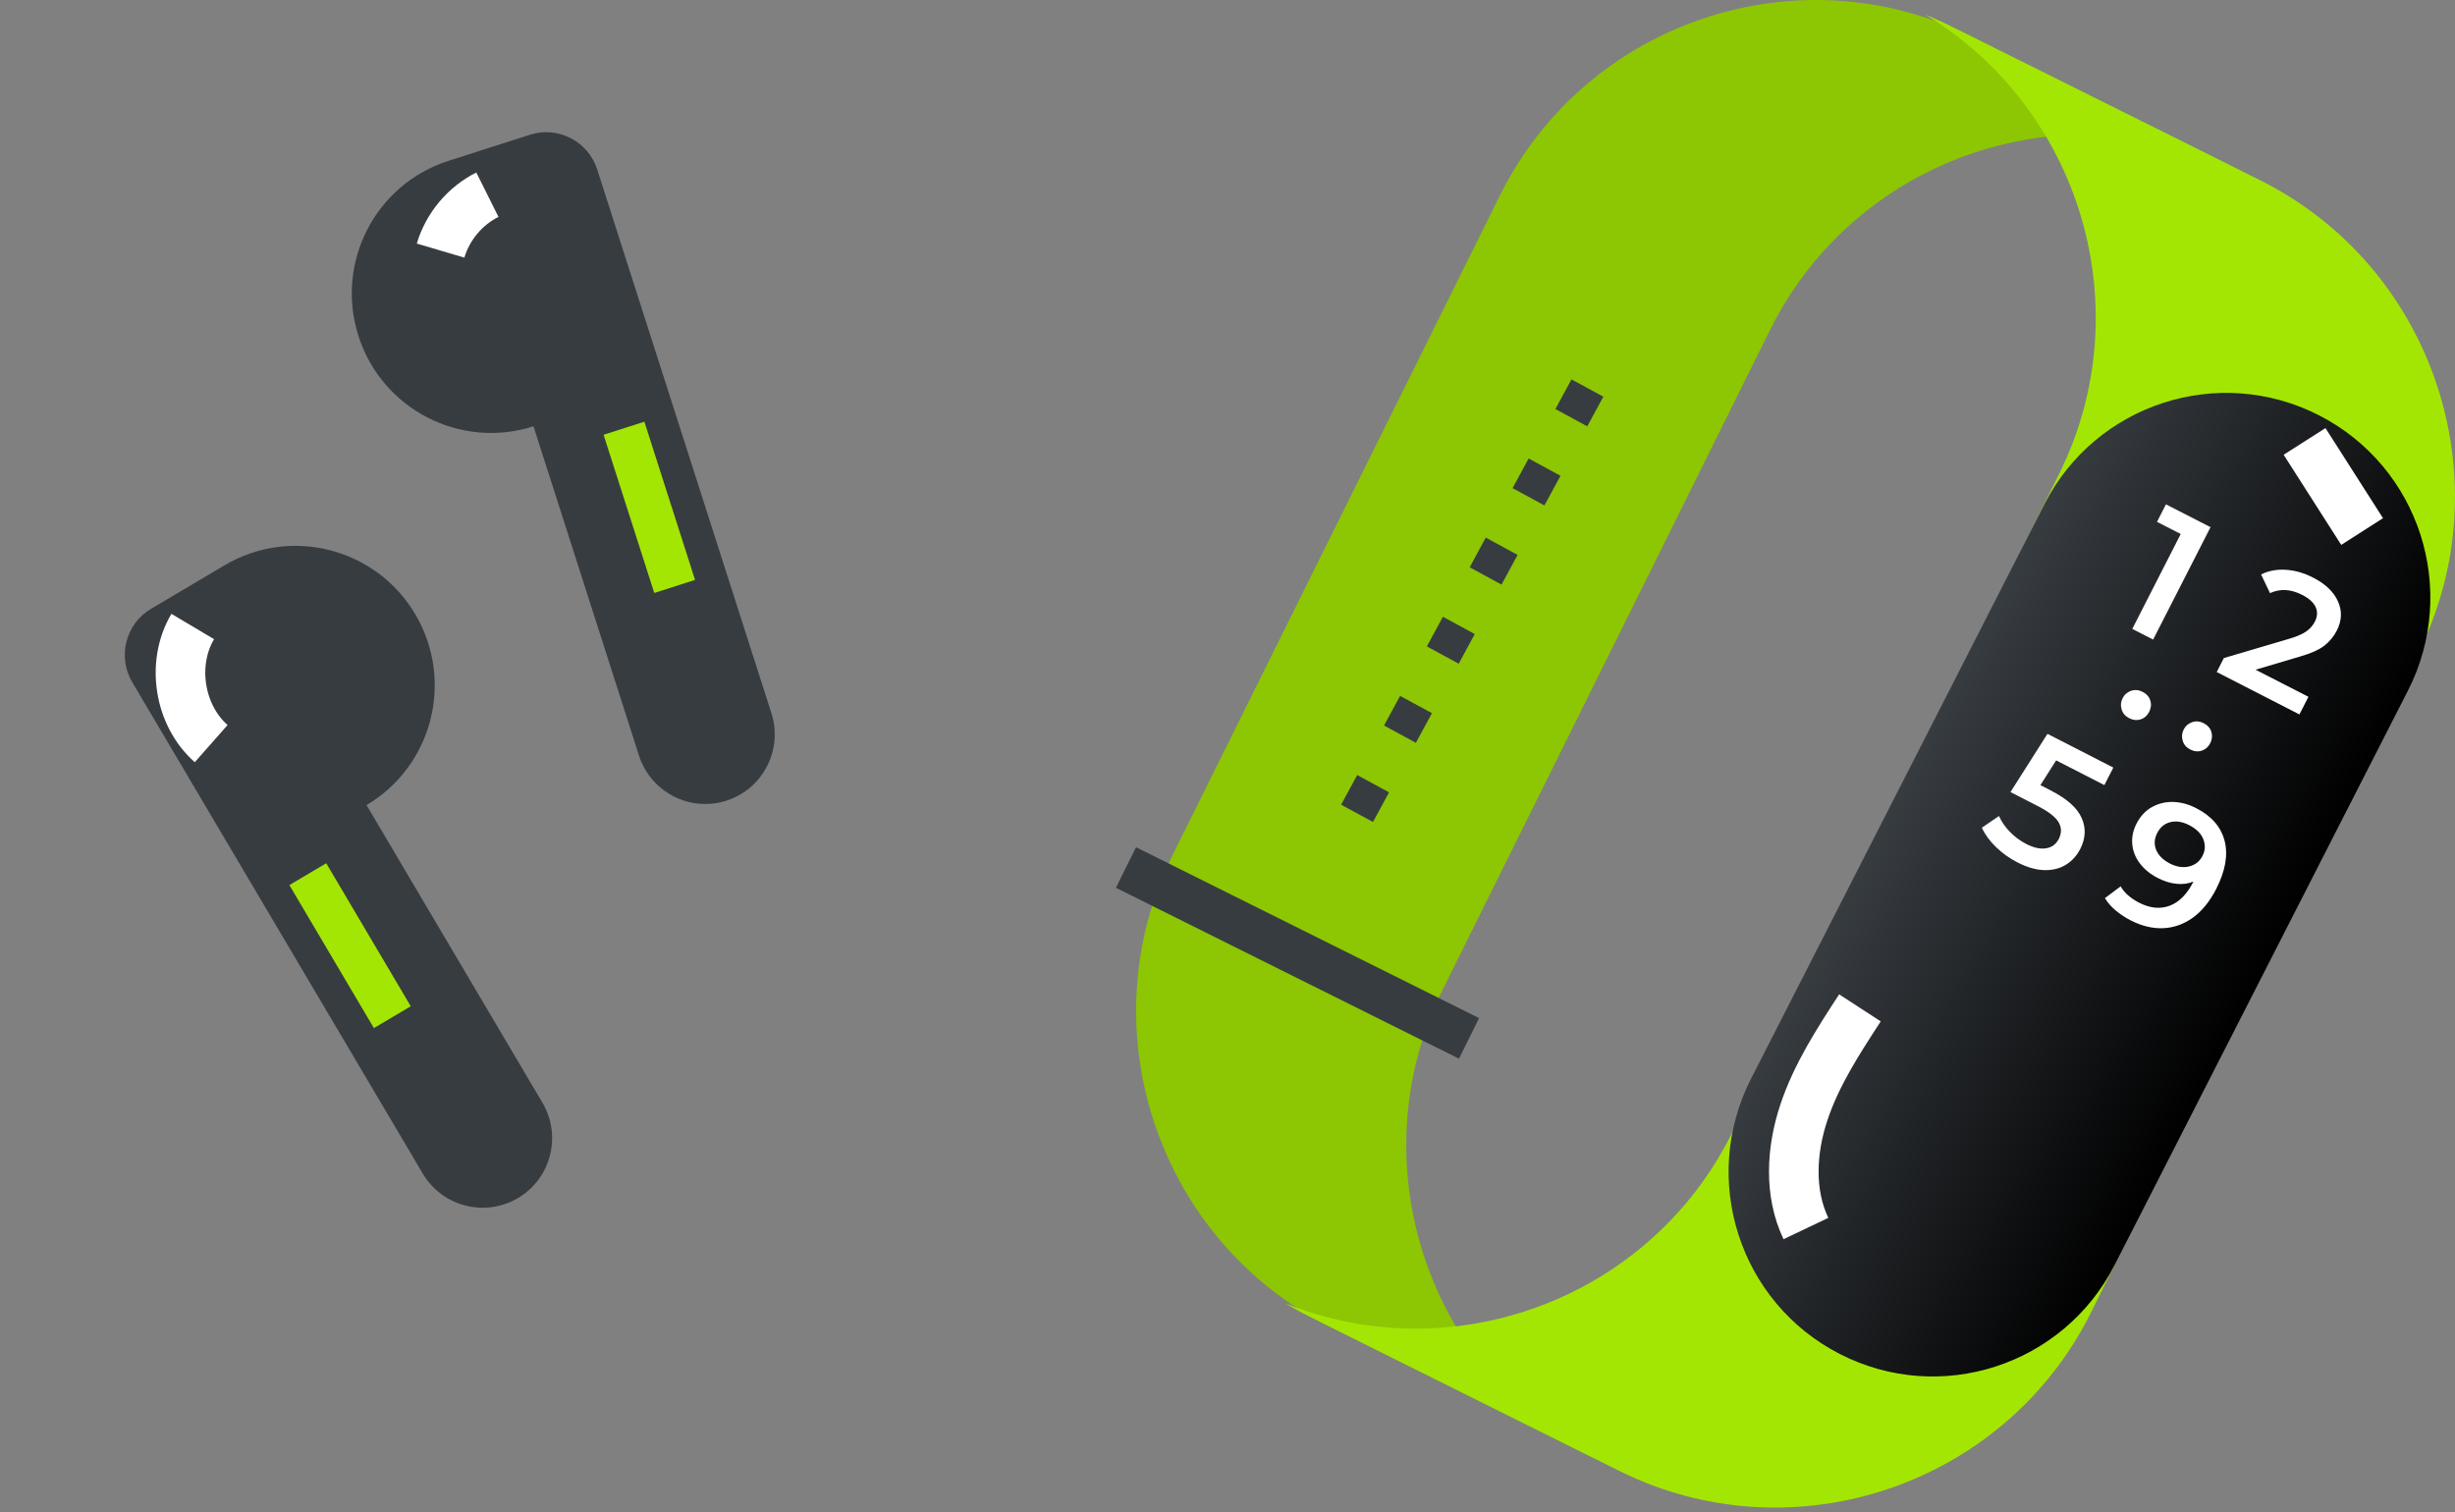 <svg width="198" height="122" viewBox="0 0 198 122" fill="none" xmlns="http://www.w3.org/2000/svg">
<rect x="0" y="0" width="198" height="122" fill="#808080" stroke="none"/>
<path d="M116.369 79.804L142.764 26.608C149.712 12.605 166.835 6.844 180.811 13.806L159.024 2.956C145.048 -4.006 127.925 1.755 120.976 15.758L94.581 68.954C87.633 82.957 93.383 100.114 107.358 107.076L129.146 117.926C115.17 110.964 109.421 93.812 116.369 79.804Z" fill="#8DC603"/>
<path d="M110.733 66.307L108.165 64.912L109.461 62.521L112.028 63.916L110.733 66.307ZM114.193 59.92L111.625 58.525L112.92 56.135L115.488 57.529L114.193 59.92ZM117.647 53.539L115.079 52.144L116.375 49.753L118.942 51.148L117.647 53.539ZM121.101 47.158L118.533 45.763L119.829 43.367L122.397 44.761L121.101 47.158ZM124.561 40.771L121.993 39.376L123.289 36.985L125.857 38.38L124.561 40.771ZM128.015 34.39L125.447 32.995L126.743 30.604L129.311 31.999L128.015 34.39Z" fill="#373C41"/>
<path d="M182.271 14.535L157.285 2.085C156.615 1.749 155.939 1.448 155.251 1.169C167.795 8.7 172.693 24.889 166.074 38.221L139.679 91.416C133.066 104.748 117.227 110.611 103.666 105.135C104.296 105.516 104.95 105.875 105.62 106.205L130.606 118.654C144.582 125.616 161.705 119.855 168.653 105.852L195.048 52.657C201.996 38.653 196.247 21.496 182.271 14.535Z" fill="#A4E603"/>
<path d="M148.383 109.222C140.287 105.072 137.083 95.133 141.224 87.016L164.881 40.68C169.022 32.568 178.942 29.358 187.043 33.507C195.139 37.657 198.343 47.596 194.202 55.713L170.545 102.049C166.403 110.161 156.478 113.372 148.383 109.222Z" fill="url(#paint0_linear)"/>
<path d="M178.283 42.524L173.653 51.592L171.971 50.733L175.88 43.076L173.965 42.097L174.687 40.685L178.283 42.524Z" fill="white"/>
<path d="M186.18 56.209L185.452 57.632L178.783 54.211L179.357 53.084L184.697 51.507C185.299 51.325 185.748 51.125 186.038 50.909C186.327 50.693 186.543 50.442 186.691 50.158C186.907 49.736 186.93 49.338 186.759 48.968C186.589 48.598 186.231 48.273 185.68 47.989C184.759 47.516 183.89 47.471 183.078 47.846L182.362 46.338C182.958 46.042 183.623 45.917 184.356 45.962C185.089 46.008 185.827 46.218 186.566 46.6C187.549 47.101 188.214 47.738 188.56 48.507C188.907 49.275 188.878 50.061 188.469 50.864C188.219 51.353 187.878 51.763 187.452 52.093C187.026 52.417 186.379 52.708 185.509 52.958L181.913 54.023L186.18 56.209Z" fill="white"/>
<path d="M167.892 65.988C168.25 66.796 168.21 67.633 167.773 68.487C167.494 69.034 167.108 69.455 166.619 69.756C166.125 70.058 165.545 70.206 164.881 70.189C164.216 70.172 163.489 69.967 162.705 69.563C162.057 69.233 161.483 68.817 160.972 68.322C160.461 67.827 160.086 67.309 159.842 66.768L161.222 65.823C161.415 66.273 161.711 66.694 162.097 67.098C162.483 67.496 162.926 67.827 163.426 68.083C164.023 68.39 164.551 68.504 165.017 68.43C165.483 68.356 165.824 68.106 166.045 67.673C166.284 67.206 166.278 66.762 166.034 66.335C165.79 65.908 165.222 65.47 164.335 65.015L162.148 63.893L165.131 59.197L170.443 61.918L169.721 63.33L165.83 61.337L164.563 63.335L165.426 63.779C166.716 64.445 167.534 65.174 167.892 65.988Z" fill="white"/>
<path d="M179.419 67.832C179.709 68.96 179.482 70.252 178.743 71.703C178.22 72.722 177.595 73.496 176.857 74.026C176.118 74.555 175.317 74.84 174.459 74.874C173.601 74.908 172.732 74.698 171.852 74.248C171.386 74.009 170.977 73.735 170.613 73.428C170.255 73.121 169.971 72.79 169.767 72.449L171.034 71.498C171.329 72.022 171.829 72.46 172.528 72.819C173.397 73.263 174.215 73.348 174.982 73.064C175.749 72.779 176.385 72.136 176.902 71.123L176.908 71.111C176.482 71.288 176.022 71.345 175.527 71.293C175.033 71.242 174.528 71.083 174.011 70.815C173.414 70.508 172.942 70.121 172.585 69.648C172.227 69.176 172.022 68.663 171.971 68.1C171.92 67.542 172.033 66.984 172.318 66.432C172.619 65.846 173.028 65.402 173.545 65.112C174.067 64.816 174.635 64.679 175.26 64.69C175.885 64.707 176.505 64.872 177.124 65.191C178.362 65.823 179.129 66.705 179.419 67.832ZM176.556 69.893C177.044 69.773 177.408 69.489 177.635 69.039C177.862 68.601 177.879 68.151 177.698 67.69C177.516 67.229 177.13 66.853 176.544 66.552C176.016 66.284 175.522 66.204 175.05 66.318C174.579 66.432 174.226 66.722 173.988 67.189C173.744 67.662 173.715 68.123 173.903 68.567C174.09 69.011 174.459 69.375 175.01 69.66C175.55 69.933 176.061 70.013 176.556 69.893Z" fill="white"/>
<path d="M176.806 58.252C177.112 58.15 177.425 58.178 177.732 58.337C178.05 58.503 178.26 58.736 178.351 59.038C178.442 59.339 178.413 59.647 178.26 59.949C178.107 60.25 177.879 60.449 177.578 60.552C177.277 60.654 176.965 60.62 176.647 60.461C176.334 60.301 176.135 60.068 176.039 59.755C175.942 59.442 175.971 59.14 176.118 58.85C176.266 58.554 176.499 58.355 176.806 58.252ZM171.88 55.725C172.187 55.622 172.499 55.651 172.806 55.81C173.124 55.975 173.334 56.209 173.425 56.51C173.522 56.812 173.488 57.119 173.334 57.421C173.181 57.723 172.954 57.928 172.653 58.024C172.352 58.127 172.039 58.093 171.721 57.933C171.408 57.774 171.21 57.541 171.113 57.227C171.016 56.914 171.045 56.613 171.193 56.322C171.34 56.026 171.573 55.827 171.88 55.725Z" fill="white"/>
<path d="M91.624 68.343L90 71.615L117.668 85.399L119.292 82.127L91.624 68.343Z" fill="#373C41"/>
<path d="M150.007 81.301C148.263 83.982 146.496 86.697 145.485 89.737C144.474 92.771 144.275 96.215 145.65 99.101" stroke="white" stroke-width="4" stroke-miterlimit="10"/>
<path d="M185.867 35.608C187.413 38.033 188.958 40.452 190.509 42.877" stroke="white" stroke-width="4" stroke-miterlimit="10"/>
<path d="M28.912 27.105C30.806 33.02 37.124 36.28 43.027 34.389L51.534 60.947C52.481 63.901 55.64 65.531 58.588 64.587C61.537 63.642 63.161 60.48 62.215 57.526L53.706 30.963L48.166 13.669C47.438 11.398 45.008 10.144 42.742 10.87L36.168 12.976C30.265 14.867 27.017 21.191 28.912 27.105Z" fill="#373C41"/>
<path d="M51.97 34.017L48.68 35.071L52.768 47.832L56.057 46.778L51.97 34.017Z" fill="#A4E603"/>
<path d="M33.495 49.553C36.651 54.896 34.892 61.789 29.561 64.943L43.746 88.947C45.325 91.621 44.442 95.066 41.779 96.642C39.111 98.22 35.67 97.332 34.094 94.663L19.903 70.661L10.666 55.03C9.453 52.974 10.131 50.324 12.182 49.111L18.125 45.594C23.456 42.44 30.335 44.211 33.495 49.553Z" fill="#373C41"/>
<path d="M30.155 82.932L33.128 81.172L26.312 69.636L23.339 71.396L30.155 82.932Z" fill="#A4E603"/>
<path d="M39.309 15.706C37.504 16.607 36.107 18.279 35.534 20.215" stroke="white" stroke-width="4" stroke-miterlimit="10"/>
<path d="M15.545 50.539C13.781 53.507 14.439 57.701 17.032 59.985" stroke="white" stroke-width="4" stroke-miterlimit="10"/>
<defs>
<linearGradient id="paint0_linear" x1="153.052" y1="63.847" x2="182.398" y2="78.828" gradientUnits="userSpaceOnUse">
<stop stop-color="#373C41"/>
<stop offset="1"/>
</linearGradient>
</defs>
</svg>
